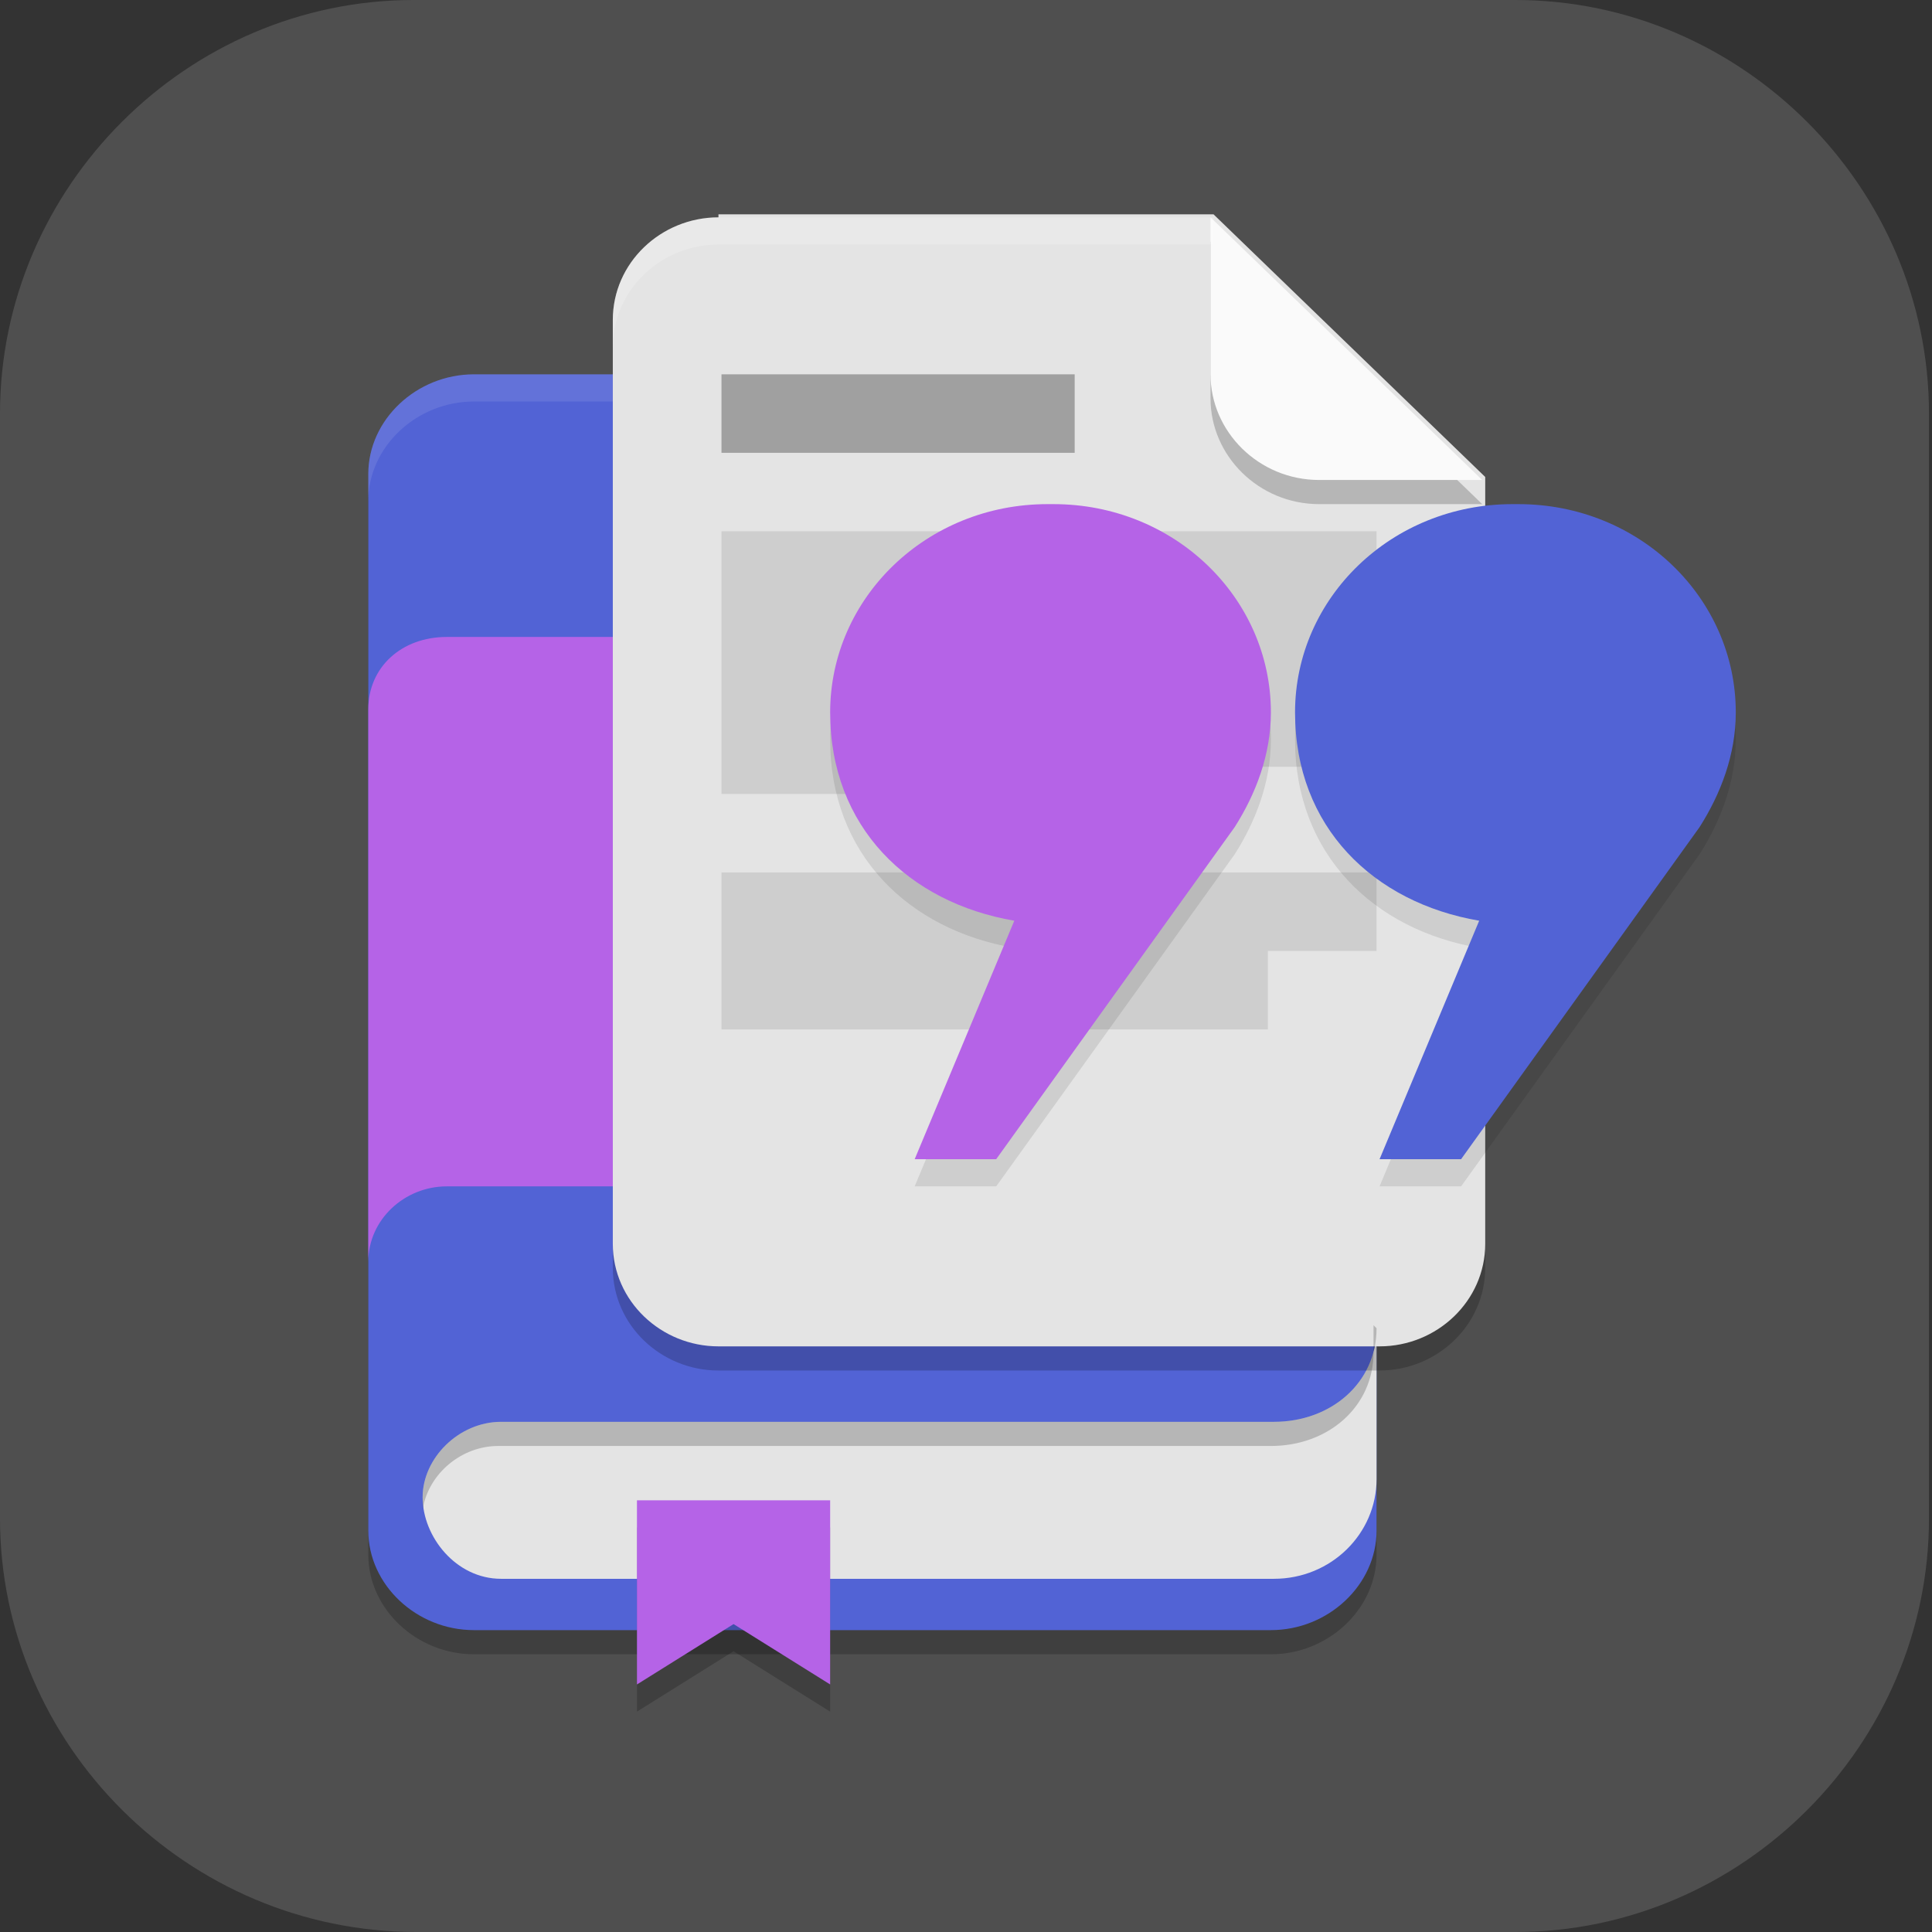 <?xml version="1.0" encoding="UTF-8"?>
<svg id="_图层_1" xmlns="http://www.w3.org/2000/svg" version="1.1" viewBox="0 0 64 64" width="16" height="16">
  <rect x="0" y="0" width="64" height="64" fill="#333333" stroke="none"/>
  <!-- Generator: Adobe Illustrator 29.0.1, SVG Export Plug-In . SVG Version: 2.1.0 Build 192)  -->
  <defs>
    <style>
      .st0, .st1 {
        fill: #4f4f4f;
      }

      .st2, .st3, .st4, .st5, .st6, .st7, .st8, .st9 {
        isolation: isolate;
      }

      .st2, .st3, .st10, .st1 {
        display: none;
      }

      .st2, .st5, .st7, .st8 {
        opacity: .2;
      }

      .st3, .st11, .st8, .st9 {
        fill: #fff;
      }

      .st3, .st4, .st9 {
        opacity: .1;
      }

      .st12 {
        fill: #b563e7;
      }

      .st13 {
        fill: #5263d5;
      }

      .st14 {
        fill: #a45390;
      }

      .st5 {
        stroke: #000;
      }

      .st5, .st15 {
        fill: none;
        stroke-linecap: round;
        stroke-linejoin: round;
        stroke-width: 6px;
      }

      .st6 {
        opacity: .3;
      }

      .st15 {
        stroke: #00c0c9;
      }

      .st16 {
        fill: #6db832;
      }

      .st17 {
        fill: #c2352a;
      }

      .st18 {
        fill: #4987d7;
      }

      .st19 {
        fill: #e4e4e4;
      }

      .st20 {
        fill: #fafafa;
      }
    </style>
  </defs>
  <path class="st0" d="M50.3,64H13.8c-7.6,0-13.8-6.2-13.8-13.7V13.7C0,6.2,6.2,0,13.7,0h36.5c7.5,0,13.7,6.2,13.7,13.7v36.6c0,7.5-6.2,13.7-13.7,13.7h0Z"/>
  <g class="st10">
    <path class="st2" d="M0,59.5v2.3c0,1.9,1.5,3.4,3.4,3.4h57.4c1.9,0,3.4-1.5,3.4-3.4v-2.3c0,1.9-1.5,3.4-3.4,3.4H3.4C1.5,63,0,61.4,0,59.5Z"/>
    <path class="st18" d="M3.2-.1C2.3-.1,1.5.3.9.8l31.2,31.2L63.3.8c-.6-.6-1.4-.9-2.3-.9H3.2h0Z"/>
    <path class="st14" d="M3.2,64.1c-.9,0-1.7-.4-2.3-.9l31.2-31.2,31.2,31.2c-.6.6-1.4.9-2.3.9H3.2h0Z"/>
    <path class="st16" d="M64.2,3.1c0-.9-.4-1.7-.9-2.3l-31.2,31.2,31.2,31.2c.6-.6.9-1.4.9-2.3V3.1h0Z"/>
    <path class="st17" d="M0,3.1C0,2.2.4,1.4.9.8l31.2,31.2L.9,63.2c-.6-.6-.9-1.4-.9-2.3V3.1h0Z"/>
    <path class="st7" d="M35,5.6c-1.4,0-2.5.2-3.6.5-1,.3-1.9.8-2.6,1.3-.7.6-1.3,1.2-1.8,2-.5.8-.8,1.3-1.1,2.1-.3.9-.5,1.8-.6,2.8-.1,1-.2,1.9-.2,2.9h0c0,1.5.2,2.9.5,4,.4,1.1.9,2,1.5,2.8.7.7,1.4,1.3,2.3,1.7.9.4,1.8.5,2.8.5s2-.2,2.8-.5c.8-.3,1.5-.8,2.1-1.4.6-.6,1-1.4,1.3-2.2.3-.9.5-1.9.5-3s-.1-2-.4-2.8c-.3-.8-.6-1.6-1.1-2.1-.5-.6-1.1-1-1.8-1.3-.7-.3-1.5-.4-2.4-.4s-1.1,0-1.5.2c-.4.1-.8.3-1.2.5-.4.2-.7.6-.9.9-.3.3-.5.6-.7.9h-.2c0-1,.2-1.8.4-2.6.2-.8.5-1.1,1-1.7.5-.6,1.1-1,1.9-1.3.8-.3,1.8-.5,3.1-.5s.8,0,1.2,0c.4,0,.8.1,1.1.2v-3.5c-.2,0-.4,0-.6,0-.2,0-.5,0-.7,0-.2,0-.5,0-.7,0s-.4,0-.6,0ZM32.4,16c.8,0,1.5.3,1.9.9.4.6.6,1.4.6,2.4s0,1.1-.2,1.6c-.1.4-.3.8-.5,1.1-.2.3-.5.5-.8.7-.3.1-.7.2-1,.2s-.9-.1-1.2-.4c-.3-.2-.6-.5-.9-.9-.2-.4-.4-.8-.5-1.3-.1-.5-.2-1-.2-1.4s0-.7.2-1c.1-.3.3-.6.6-.9.3-.3.6-.5.9-.7.4-.2.7-.3,1.2-.3ZM47,24v10.3l1,.9c.2,0,.4-.1.6-.2.2,0,.5-.1.8-.2.3,0,.5,0,.8-.1.3,0,.5,0,.8,0,1.3,0,2.3.3,3,.8.6.5,1,1.3,1,2.3s-.3,2-1,2.5c-.7.5-1.6.8-2.9.8s-.9,0-1.3,0c-.5,0-.9-.2-1.4-.3-.5-.1-.9-.3-1.3-.4-.4-.2-.8-.3-1.1-.5v3.7c.3.2.7.3,1.1.5.4.1.9.3,1.3.3.5,0,1,.2,1.5.2.5,0,1,0,1.5,0,1.3,0,2.4-.2,3.4-.5,1-.3,1.8-.8,2.5-1.4.7-.6,1.2-1.4,1.5-2.2.3-.9.5-1.9.5-3s-.2-1.9-.5-2.7c-.3-.8-.8-1.4-1.3-2-.6-.5-1.2-.9-2-1.2-.8-.3-1.6-.4-2.5-.4h0c-.6,0-1.1,0-1.5.1-.4,0-.7.1-1,.2l.3-4.1h6.5v-3.4h-10.3ZM11.5,24.1c-.8,0-1.6,0-2.2.3-.7.2-1.3.4-1.8.6-.6.3-1.1.6-1.5.9-.5.3-.9.5-1.3.9l2.4,2.8c.7-.7,1.5-1.2,2.1-1.6.7-.4,1.4-.5,2.1-.5s1.3.2,1.7.6c.4.4.6.9.6,1.6s0,1.2-.3,1.7c-.2.5-.5,1.1-.8,1.6-.4.5-.8,1.1-1.3,1.6-.5.6-1,1.2-1.7,1.8l-4.8,5.4v2.8h13.7v-3.4h-8.3v-.2l2.5-2.7c.7-.7,1.4-1.4,2-2.1.6-.7,1.2-1.4,1.7-2.1.5-.7.9-1.4,1.1-2.2.3-.7.4-1.5.4-2.3s-.1-1.7-.4-2.4c-.3-.7-.7-1.1-1.3-1.6-.6-.5-1.2-.9-2-1.2-.8-.3-1.7-.4-2.6-.4ZM25.2,42.5v3.2h9.4l-7.3,17.2h4.5l7.1-17.7v-2.7h-13.8Z"/>
    <path class="st11" d="M35,4.5c-1.4,0-2.5.2-3.6.5-1,.3-1.9.8-2.6,1.3-.7.6-1.3,1.2-1.8,2-.5.8-.8,1.3-1.1,2.1-.3.9-.5,1.8-.6,2.8-.1,1-.2,1.9-.2,2.9h0c0,1.5.2,2.9.5,4,.4,1.1.9,2,1.5,2.8.7.7,1.4,1.3,2.3,1.7.9.4,1.8.5,2.8.5s2-.2,2.8-.5c.8-.3,1.5-.8,2.1-1.4.6-.6,1-1.4,1.3-2.2.3-.9.5-1.9.5-3s-.1-2-.4-2.8c-.3-.8-.6-1.6-1.1-2.1-.5-.6-1.1-1-1.8-1.3-.7-.3-1.5-.4-2.4-.4s-1.1,0-1.5.2c-.4.1-.8.3-1.2.5-.4.2-.7.6-.9.9-.3.3-.5.6-.7.9h-.2c0-1,.2-1.8.4-2.6.2-.8.5-1.1,1-1.7.5-.6,1.1-1,1.9-1.3.8-.3,1.8-.5,3.1-.5s.8,0,1.2,0c.4,0,.8.1,1.1.2v-3.5c-.2,0-.4,0-.6,0-.2,0-.5,0-.7,0-.2,0-.5,0-.7,0s-.4,0-.6,0ZM32.4,14.9c.8,0,1.5.3,1.9.9.4.6.6,1.4.6,2.4s0,1.1-.2,1.6c-.1.4-.3.8-.5,1.1-.2.3-.5.5-.8.7-.3.1-.7.2-1,.2s-.9-.1-1.2-.4c-.3-.2-.6-.5-.9-.9-.2-.4-.4-.8-.5-1.3-.1-.5-.2-1-.2-1.4s0-.7.2-1c.1-.3.3-.6.6-.9.3-.3.6-.5.9-.7.4-.2.7-.3,1.2-.3ZM47,22.8v10.3l1,.9c.2,0,.4-.1.6-.2.2,0,.5-.1.8-.2.3,0,.5,0,.8-.1.3,0,.5,0,.8,0,1.3,0,2.3.3,3,.8.6.5,1,1.3,1,2.3s-.3,2-1,2.5c-.7.5-1.6.8-2.9.8s-.9,0-1.3,0c-.5,0-.9-.2-1.4-.3-.5-.1-.9-.3-1.3-.4-.4-.2-.8-.3-1.1-.5v3.7c.3.2.7.3,1.1.5.4.1.9.3,1.3.3.5,0,1,.2,1.5.2.5,0,1,0,1.5,0,1.3,0,2.4-.2,3.4-.5,1-.3,1.8-.8,2.5-1.4.7-.6,1.2-1.4,1.5-2.2.3-.9.5-1.9.5-3s-.2-1.9-.5-2.7c-.3-.8-.8-1.4-1.3-2-.6-.5-1.2-.9-2-1.2-.8-.3-1.6-.4-2.5-.4h0c-.6,0-1.1,0-1.5.1-.4,0-.7.1-1,.2l.3-4.1h6.5v-3.4h-10.3ZM11.5,22.9c-.8,0-1.6,0-2.2.3-.7.2-1.3.4-1.8.6-.6.3-1.1.6-1.5.9-.5.3-.9.5-1.3.9l2.4,2.8c.7-.7,1.5-1.2,2.1-1.6.7-.4,1.4-.5,2.1-.5s1.3.2,1.7.6c.4.4.6.9.6,1.6s0,1.2-.3,1.7c-.2.5-.5,1.1-.8,1.6-.4.5-.8,1.1-1.3,1.6-.5.6-1,1.2-1.7,1.8l-4.8,5.4v2.8h13.7v-3.4h-8.3v-.2l2.5-2.7c.7-.7,1.4-1.4,2-2.1.6-.7,1.2-1.4,1.7-2.1.5-.7.9-1.4,1.1-2.2.3-.7.4-1.5.4-2.3s-.1-1.7-.4-2.4c-.3-.7-.7-1.1-1.3-1.6-.6-.5-1.2-.9-2-1.2-.8-.3-1.7-.4-2.6-.4ZM25.2,41.4v3.2h9.4l-7.3,17.2h4.5l7.1-17.7v-2.7h-13.8Z"/>
    <path class="st3" d="M3.4-.1C1.5-.1,0,1.4,0,3.3v1.1C0,2.6,1.5,1,3.4,1h57.4c1.9,0,3.4,1.5,3.4,3.4v-1.1c0-1.9-1.5-3.4-3.4-3.4H3.4Z"/>
  </g>
  <g class="st10">
    <path class="st2" d="M7.1,5.8h50c1.5,0,2.8,1.2,2.8,2.6v46.8c0,1.4-1.2,2.6-2.8,2.6H7.1c-1.5,0-2.8-1.2-2.8-2.6V8.4c0-1.4,1.2-2.6,2.8-2.6Z"/>
    <path class="st1" d="M7.1,4.8h50c1.5,0,2.8,1.2,2.8,2.6v46.8c0,1.4-1.2,2.6-2.8,2.6H7.1c-1.5,0-2.8-1.2-2.8-2.6V7.4c0-1.4,1.2-2.6,2.8-2.6Z"/>
    <path class="st5" d="M3.2,31.8h19.2l6.7-14,5.8,28,6.7-14h19.2"/>
    <path class="st15" d="M3.2,30.8h19.2l6.7-14,5.8,28,6.7-14h19.2"/>
    <path class="st3" d="M7.1,4.8c-1.5,0-2.8,1.2-2.8,2.6v1c0-1.4,1.2-2.6,2.8-2.6h50c1.5,0,2.8,1.2,2.8,2.6v-1c0-1.4-1.2-2.6-2.8-2.6H7.1Z"/>
  </g>
  <g>
    <path class="st7" d="M15.7,13.2c-1.9,0-3.5,1.5-3.5,3.3v35c0,1.8,1.6,3.3,3.5,3.3h26.4c1.9,0,3.5-1.5,3.5-3.3V16.6c0-1.8-1.6-3.3-3.5-3.3H15.7Z"/>
    <path class="st13" d="M15.7,12.4c-1.9,0-3.5,1.5-3.5,3.3v35c0,1.8,1.6,3.3,3.5,3.3h26.4c1.9,0,3.5-1.5,3.5-3.3V15.7c0-1.8-1.6-3.3-3.5-3.3H15.7Z"/>
    <path class="st9" d="M15.7,12.4c-1.9,0-3.5,1.5-3.5,3.3v.9c0-1.8,1.6-3.3,3.5-3.3h26.4c1.9,0,3.5,1.5,3.5,3.3v-.9c0-1.8-1.6-3.3-3.5-3.3H15.7Z"/>
    <path class="st19" d="M45.6,44c0,1.8-1.5,3.1-3.4,3.1h-25.6c-1.4,0-2.6,1.2-2.6,2.5s1.1,2.7,2.6,2.7h25.6c1.9,0,3.4-1.5,3.4-3.3v-5Z"/>
    <path class="st12" d="M14.8,21.1c-1.5,0-2.6,1-2.6,2.4v18.3c0-1.4,1.2-2.5,2.6-2.5h30.8v-18.2H14.8Z"/>
    <path class="st7" d="M23.8,8c-1.9,0-3.5,1.5-3.5,3.4v30.6c0,1.9,1.6,3.4,3.5,3.4h21.9c1.9,0,3.5-1.5,3.5-3.4v-25.3l-9-8.7h-16.4Z"/>
    <path class="st19" d="M23.8,7.2c-1.9,0-3.5,1.5-3.5,3.4v30.6c0,1.9,1.6,3.4,3.5,3.4h21.9c1.9,0,3.5-1.5,3.5-3.4V15.8l-9-8.7h-16.4Z"/>
    <path class="st4" d="M23.9,28.9v5.2h18.1v-2.6h3.6v-2.6h-21.7Z"/>
    <path class="st6" d="M23.9,12.4v2.6h11.7v-2.6h-11.7Z"/>
    <path class="st4" d="M23.9,17.6h21.7v7.8h-15.3v.9h-6.4v-8.7Z"/>
    <path class="st7" d="M40.1,8v5.2c0,1.9,1.6,3.5,3.6,3.5h5.4l-9-8.7Z"/>
    <path class="st20" d="M40.1,7.2v5.2c0,1.9,1.6,3.5,3.6,3.5h5.4l-9-8.7Z"/>
    <path class="st4" d="M34.7,17.6c-4,0-7.2,3.1-7.2,6.9s2.6,6.3,6.1,6.9l-3.3,7.9h2.7l7.9-11c.7-1.1,1.2-2.4,1.2-3.8,0-3.8-3.2-6.9-7.2-6.9ZM50.1,17.6c-4,0-7.2,3.1-7.2,6.9s2.6,6.3,6.1,6.9l-3.3,7.9h2.7l7.9-11c.7-1.1,1.2-2.4,1.2-3.8,0-3.8-3.2-6.9-7.2-6.9Z"/>
    <path class="st13" d="M50.1,16.7c-4,0-7.2,3.1-7.2,6.9s2.6,6.3,6.1,6.9l-3.3,7.9h2.7l7.9-11c.7-1.1,1.2-2.4,1.2-3.8,0-3.8-3.2-6.9-7.2-6.9Z"/>
    <path class="st12" d="M34.7,16.7c-4,0-7.2,3.1-7.2,6.9s2.6,6.3,6.1,6.9l-3.3,7.9h2.7l7.9-11c.7-1.1,1.2-2.4,1.2-3.8,0-3.8-3.2-6.9-7.2-6.9Z"/>
    <path class="st7" d="M21.2,50.6h6.3v6.1l-3.2-2-3.2,2v-6.1Z"/>
    <path class="st12" d="M21.2,49.7h6.3v6.1l-3.2-2-3.2,2v-6.1Z"/>
    <path class="st8" d="M23.8,7.2c-1.9,0-3.5,1.5-3.5,3.4v.9c0-1.9,1.6-3.4,3.5-3.4h16.4v-.9h-16.4Z"/>
    <path class="st7" d="M45.6,44c0,1.8-1.5,3.1-3.4,3.1h-25.6c-1.4,0-2.6,1.2-2.6,2.5s0,.3,0,.4c.2-1.2,1.3-2.1,2.5-2.1h25.6c1.9,0,3.4-1.3,3.4-3.1v-.9Z"/>
  </g>
</svg>